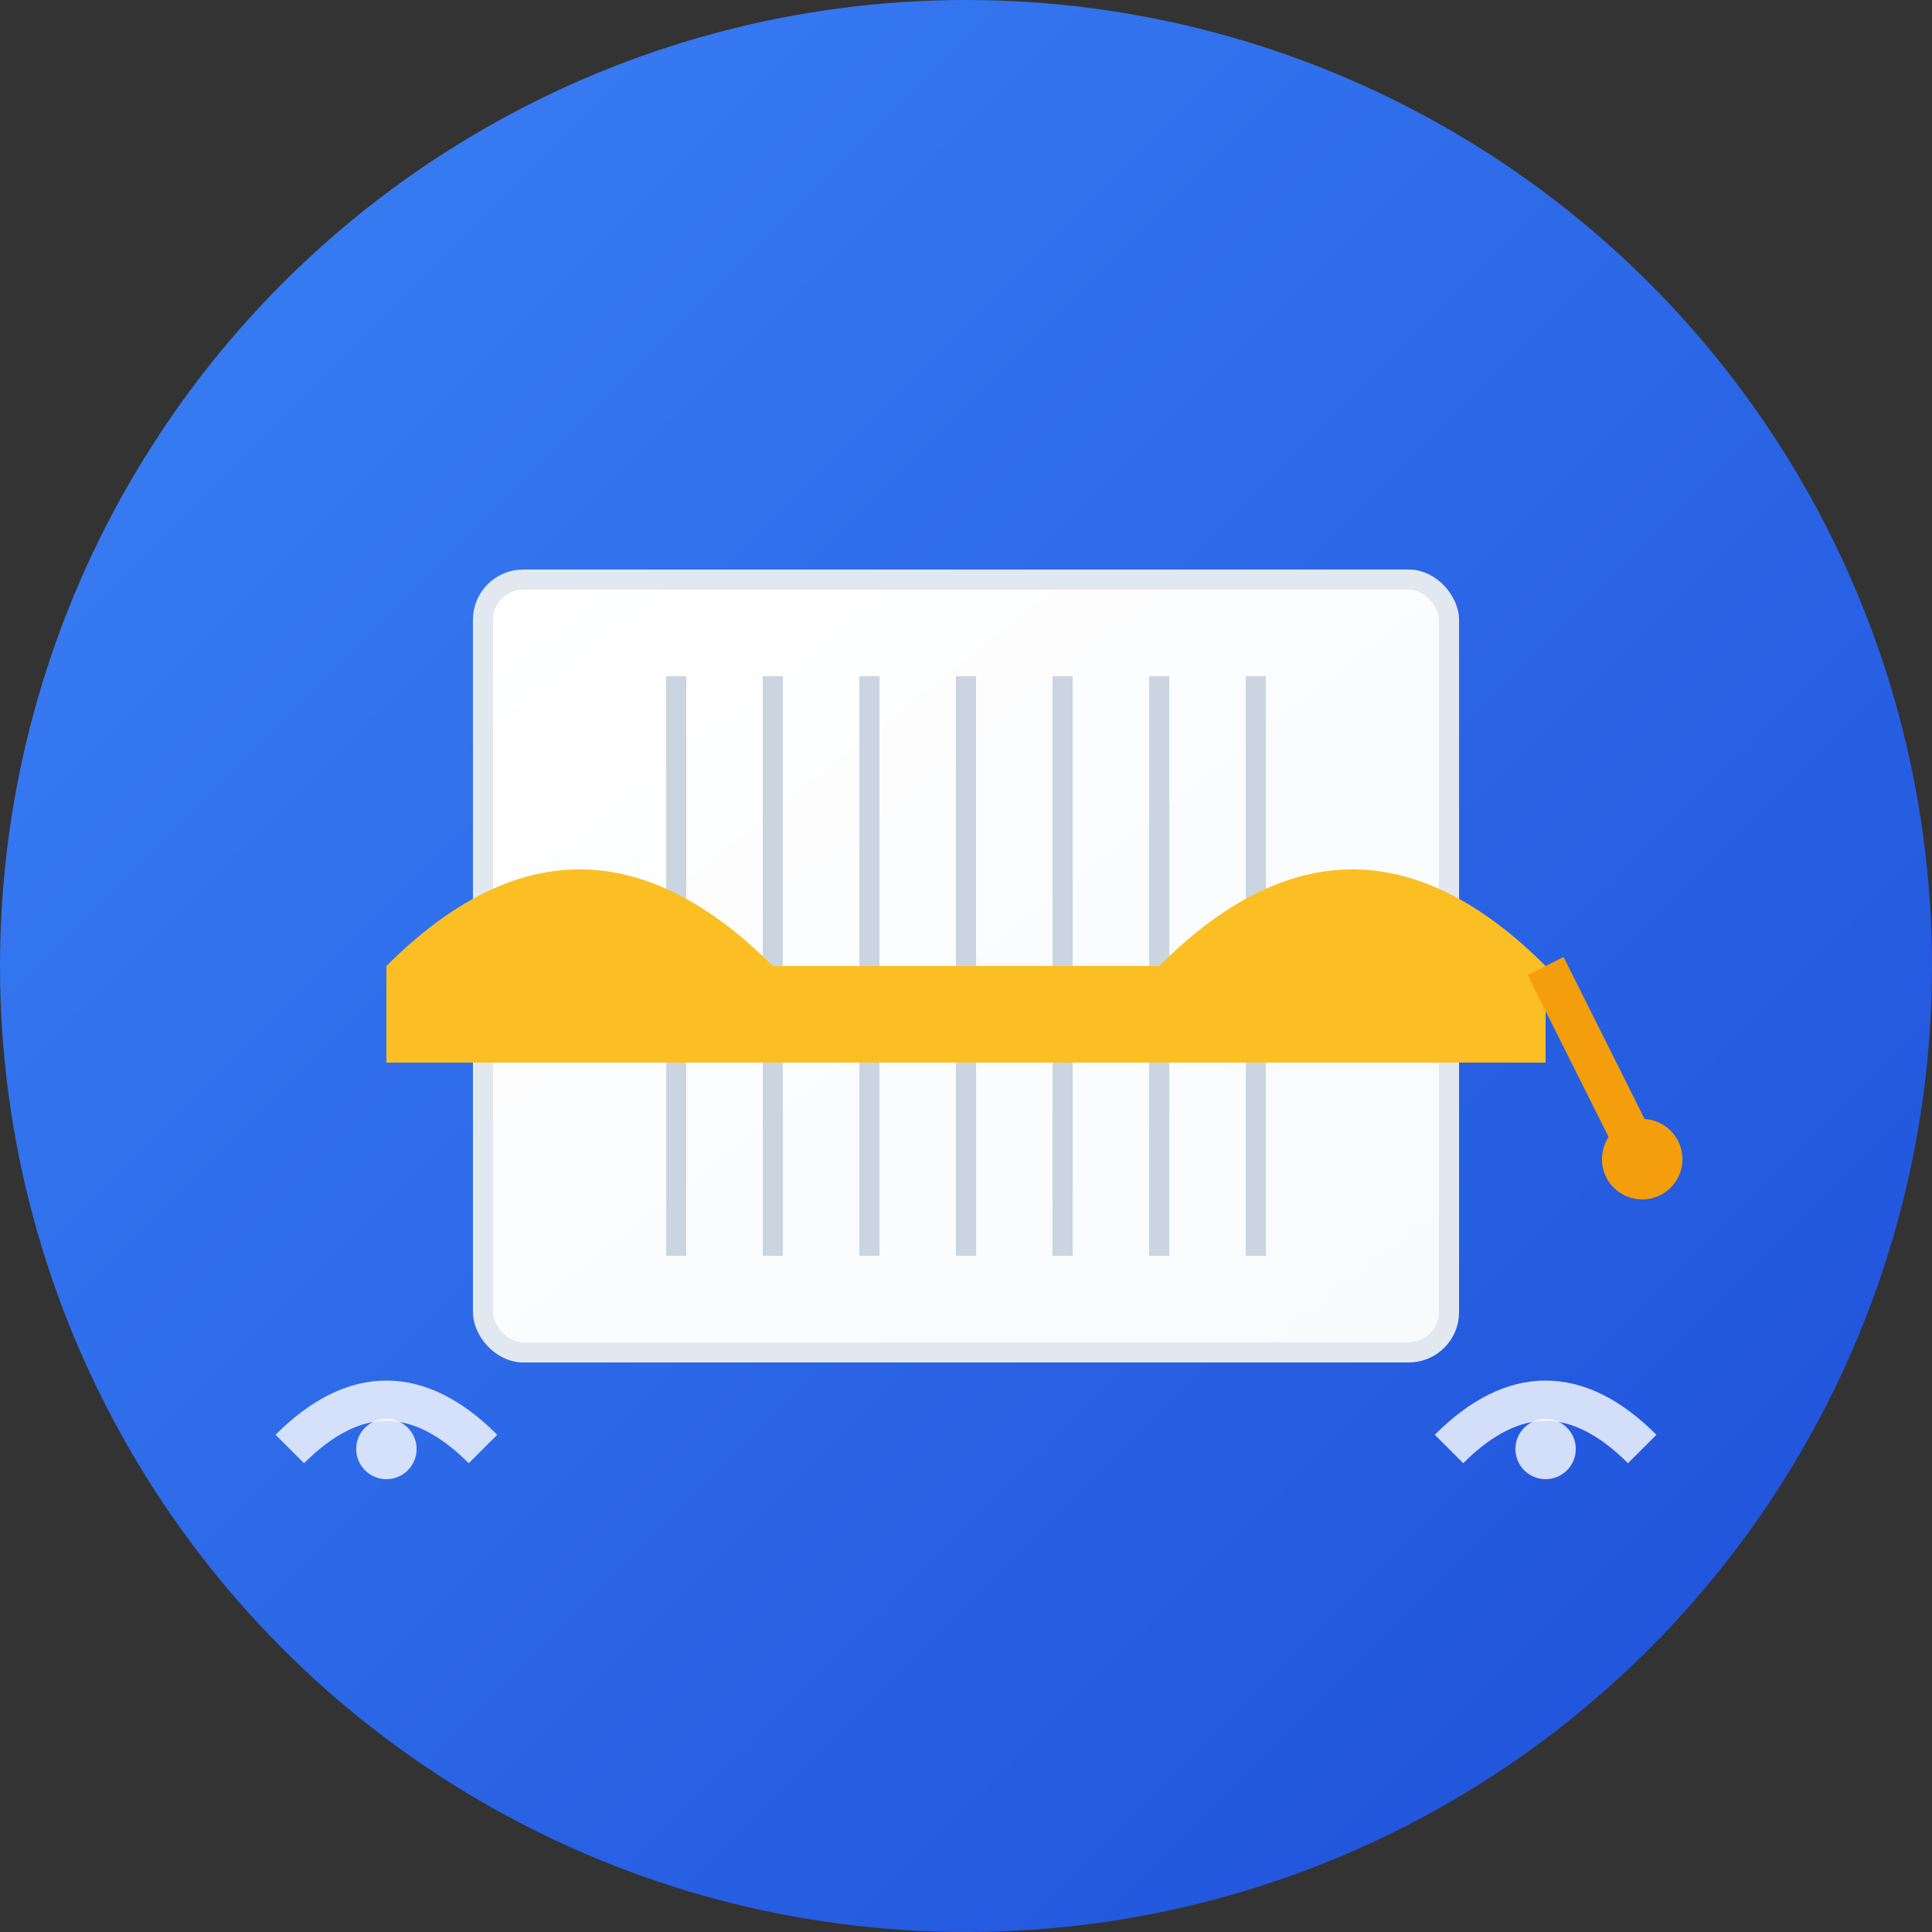 
<svg width="96" height="96" viewBox="0 0 96 96" xmlns="http://www.w3.org/2000/svg">
  <rect x="0" y="0" width="96" height="96" fill="#333333" stroke="none"/>
  <defs>
    <linearGradient id="bg" x1="0%" y1="0%" x2="100%" y2="100%">
      <stop offset="0%" style="stop-color:#3b82f6;stop-opacity:1" />
      <stop offset="100%" style="stop-color:#1d4ed8;stop-opacity:1" />
    </linearGradient>
    <linearGradient id="book" x1="0%" y1="0%" x2="100%" y2="100%">
      <stop offset="0%" style="stop-color:#ffffff;stop-opacity:1" />
      <stop offset="100%" style="stop-color:#f8fafc;stop-opacity:1" />
    </linearGradient>
  </defs>
  
  <!-- Background circle -->
  <circle cx="48" cy="48" r="48" fill="url(#bg)"/>
  
  <!-- Book icon -->
  <rect x="24" y="28.8" width="48" height="38.4" rx="2" fill="url(#book)" stroke="#e2e8f0" stroke-width="1"/>
  
  <!-- Book pages -->
  <line x1="33.6" y1="33.6" x2="33.6" y2="62.4" stroke="#cbd5e1" stroke-width="1"/>
  <line x1="38.4" y1="33.6" x2="38.4" y2="62.4" stroke="#cbd5e1" stroke-width="1"/>
  <line x1="43.2" y1="33.6" x2="43.2" y2="62.4" stroke="#cbd5e1" stroke-width="1"/>
  <line x1="48" y1="33.6" x2="48" y2="62.4" stroke="#cbd5e1" stroke-width="1"/>
  <line x1="52.8" y1="33.6" x2="52.8" y2="62.4" stroke="#cbd5e1" stroke-width="1"/>
  <line x1="57.6" y1="33.6" x2="57.6" y2="62.4" stroke="#cbd5e1" stroke-width="1"/>
  <line x1="62.4" y1="33.6" x2="62.4" y2="62.4" stroke="#cbd5e1" stroke-width="1"/>
  
  <!-- Graduation cap -->
  <path d="M19.2 48 Q28.8 38.4 38.4 48 L57.6 48 Q67.2 38.4 76.8 48 L76.8 52.8 L19.2 52.8 Z" fill="#fbbf24"/>
  
  <!-- Tassel -->
  <line x1="76.8" y1="48" x2="81.6" y2="57.6" stroke="#f59e0b" stroke-width="2"/>
  <circle cx="81.6" cy="57.6" r="2" fill="#f59e0b"/>
  
  <!-- Communication lines -->
  <path d="M14.4 72 Q19.2 67.2 24 72" stroke="#ffffff" stroke-width="2" fill="none" opacity="0.8"/>
  <path d="M72 72 Q76.8 67.2 81.6 72" stroke="#ffffff" stroke-width="2" fill="none" opacity="0.8"/>
  
  <!-- Small dots for communication -->
  <circle cx="19.2" cy="72" r="1.5" fill="#ffffff" opacity="0.8"/>
  <circle cx="76.8" cy="72" r="1.5" fill="#ffffff" opacity="0.8"/>
</svg>